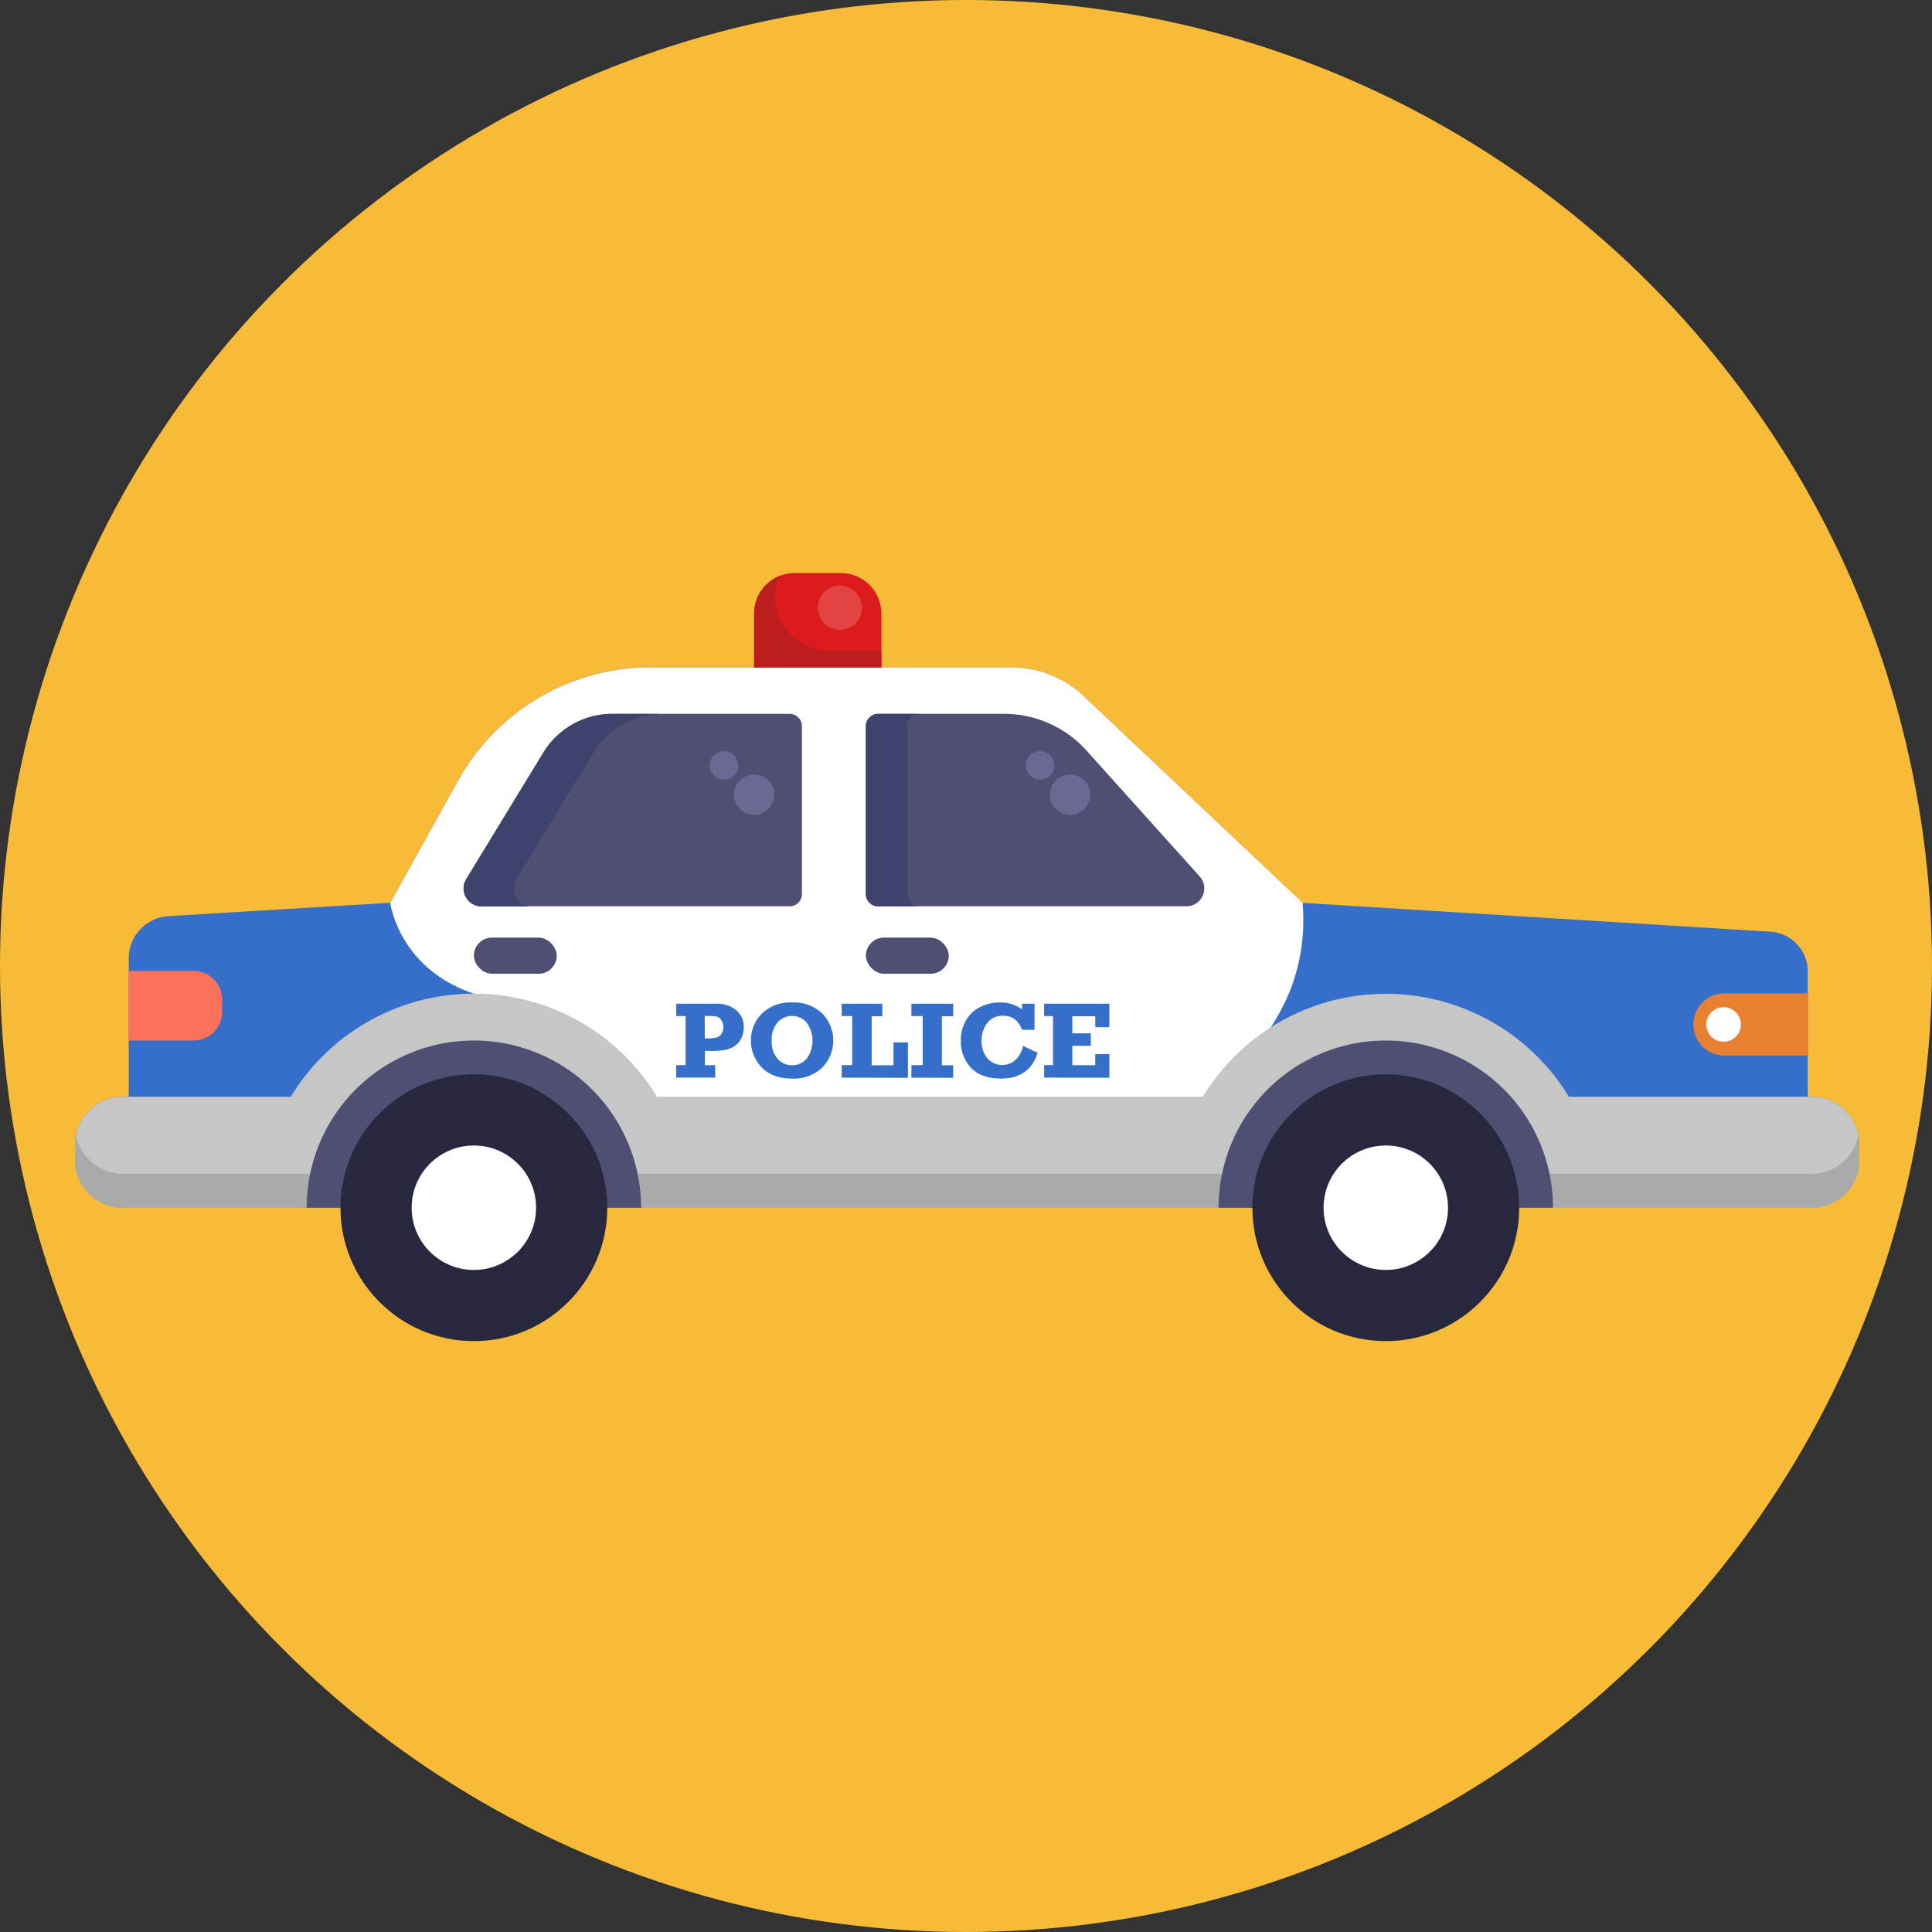 <svg viewBox="0 0 512 512" xmlns="http://www.w3.org/2000/svg"><rect x="0" y="0" width="512" height="512" fill="#333333" stroke="none"/><circle cx="256" cy="256" fill="#f7bb38" r="256"/><path d="m492.74 303.27v4.18a12.61 12.61 0 0 1 -12.61 12.61h-447.62a12.61 12.61 0 0 1 -12.61-12.61v-4.18a12.61 12.61 0 0 1 12.61-12.61h1.6v-36.66a11.22 11.22 0 0 1 10.56-11.22l58.76-3.54 18-32.41a58.25 58.25 0 0 1 50.91-30h29.26l3.4-16.55a7 7 0 0 1 6.89-5.62h10.25a7 7 0 0 1 6.89 5.62l3.43 16.62h35.71a27.73 27.73 0 0 1 19 7.58l58 54.79 124 7.64a10.54 10.54 0 0 1 9.9 10.52v33.23h1a12.61 12.61 0 0 1 12.67 12.61z" fill="#366fca"/><path d="m345.21 239.27c1.64 20.89-8.08 37.7-26.48 51.39l-5.65 12.91h-137.46l-20.54-23.83-29.49-16.41c-20-6.71-22.16-24.06-22.16-24.06l18-32.41a58.25 58.25 0 0 1 50.91-30h29.26l3.4-16.58a7 7 0 0 1 6.89-5.62h10.25a7 7 0 0 1 6.89 5.62l3.43 16.62h35.71a27.73 27.73 0 0 1 19 7.58z" fill="#fff"/><path d="m480.13 290.65h-64.36a56.75 56.75 0 0 0 -97 0h-144.66a56.75 56.75 0 0 0 -97.05 0h-44.55a12.62 12.62 0 0 0 -12.61 12.61v4.19a12.62 12.62 0 0 0 12.61 12.61h447.62a12.61 12.61 0 0 0 12.6-12.61v-4.19a12.61 12.61 0 0 0 -12.6-12.61z" fill="#c6c6c6"/><path d="m492.74 303.26v4.19a12.62 12.62 0 0 1 -12.61 12.61h-447.62a12.62 12.62 0 0 1 -12.61-12.61v-4.19a11.91 11.91 0 0 1 .24-2.4 12.6 12.6 0 0 0 12.37 10.2h447.62a12.6 12.6 0 0 0 12.37-10.2 11.91 11.91 0 0 1 .24 2.4z" fill="#aaa"/><path d="m169.89 320.06h-88.62a44.31 44.31 0 1 1 88.62 0z" fill="#4f4f74"/><circle cx="125.58" cy="320.06" fill="#27273d" r="35.35"/><circle cx="125.58" cy="320.06" fill="#fff" r="16.49"/><path d="m411.56 320.06h-88.62a44.31 44.31 0 1 1 88.62 0z" fill="#4f4f74"/><circle cx="367.25" cy="320.06" fill="#27273d" r="35.35"/><circle cx="367.25" cy="320.06" fill="#fff" r="16.49"/><path d="m162.33 189.18h46.92a3.27 3.27 0 0 1 3.27 3.26v44.48a3.27 3.27 0 0 1 -3.27 3.26h-81.64a4.75 4.75 0 0 1 -4.06-7.22l20.45-33.52a21.43 21.43 0 0 1 18.33-10.26z" fill="#4f4f74"/><path d="m175.62 189.18a21.43 21.43 0 0 0 -18.31 10.26l-20.47 33.56a4.74 4.74 0 0 0 4.06 7.22h-13.29a4.75 4.75 0 0 1 -4.06-7.22l20.45-33.56a21.43 21.43 0 0 1 18.31-10.26z" fill="#3e436d"/><path d="m314.39 240.18h-81.65a3.26 3.26 0 0 1 -3.27-3.26v-44.48a3.26 3.26 0 0 1 3.27-3.26h33.39a29.3 29.3 0 0 1 21.79 9.71l30 33.37a4.74 4.74 0 0 1 -3.53 7.92z" fill="#4f4f74"/><path d="m243.72 240.18h-11a3.26 3.26 0 0 1 -3.27-3.26v-44.47a3.26 3.26 0 0 1 3.27-3.27h11a3.26 3.26 0 0 0 -3.27 3.27v44.47a3.26 3.26 0 0 0 3.27 3.26z" fill="#3e436d"/><path d="m457 263.25h22.15a0 0 0 0 1 0 0v16.49a0 0 0 0 1 0 0h-22.15a8.25 8.25 0 0 1 -8.25-8.25 8.25 8.25 0 0 1 8.25-8.24z" fill="#e88032"/><circle cx="456.77" cy="271.49" fill="#fff" r="4.58"/><rect fill="#4f4f74" height="9.57" rx="4.79" width="21.96" x="229.47" y="248.48"/><rect fill="#4f4f74" height="9.57" rx="4.79" width="21.96" x="125.58" y="248.48"/><circle cx="283.6" cy="210.6" fill="#696993" r="5.34"/><circle cx="275.62" cy="202.85" fill="#696993" r="3.78"/><circle cx="199.84" cy="210.6" fill="#696993" r="5.34"/><circle cx="191.85" cy="202.85" fill="#696993" r="3.78"/><g fill="#366fca"><path d="m189.53 282.27v3.32h-10.33v-3.32h2.49v-13h-2.49v-3.27h10.33a8.28 8.28 0 0 1 5.57 1.69 5.71 5.71 0 0 1 2 4.55 6.37 6.37 0 0 1 -.69 3 5.24 5.24 0 0 1 -1.77 2 6.67 6.67 0 0 1 -2.47 1 19.57 19.57 0 0 1 -3.47.26h-1.88v3.8zm-2.74-7.07h.77c1.74 0 2.87-.29 3.37-.85a3.38 3.38 0 0 0 .23-4 2.13 2.13 0 0 0 -1.19-.93 9.66 9.66 0 0 0 -2.22-.18h-1z"/><path d="m209.91 265.67a10.78 10.78 0 0 1 8 2.93 10.23 10.23 0 0 1 0 14.3 10.79 10.79 0 0 1 -8 2.93c-3.5 0-6.2-1-8.08-3a10 10 0 0 1 -2.82-7.07 9.8 9.8 0 0 1 2.9-7.14 10.72 10.72 0 0 1 8-2.95zm0 3.58a5 5 0 0 0 -3.83 1.69 7.08 7.08 0 0 0 -1.57 5 6.71 6.71 0 0 0 1.55 4.63 5 5 0 0 0 3.85 1.73 5 5 0 0 0 3.83-1.7 8.14 8.14 0 0 0 .08-9.53 4.88 4.88 0 0 0 -3.91-1.82z"/><path d="m223.05 285.59v-3.32h2.8v-13h-2.8v-3.27h10.77v3.31h-2.82v13h5.79v-6.06h3.82v9.38z"/><path d="m241.53 285.59v-3.32h3v-13h-3v-3.27h11.08v3.31h-3v13h3v3.32z"/><path d="m270.85 266h3.31v6.91h-3.31c-.94-2.48-2.58-3.72-4.9-3.72a5.1 5.1 0 0 0 -4.34 1.95 7.57 7.57 0 0 0 -1.48 4.7 6.74 6.74 0 0 0 1.56 4.63 5.23 5.23 0 0 0 7.42.43 6.73 6.73 0 0 0 2-3.72l3.89 1.82q-2.19 6.83-9.68 6.83-5.28 0-8-2.85a10.08 10.08 0 0 1 -2.68-7.2 10.35 10.35 0 0 1 1.39-5.43 8.93 8.93 0 0 1 3.76-3.5 11.37 11.37 0 0 1 5.18-1.18 9.33 9.33 0 0 1 5.88 1.83z"/><path d="m276.71 285.59v-3.32h2.35v-13h-2.35v-3.27h17.29v6.22h-3.75v-2.91h-6.07v4.53h4.9v3.31h-4.9v5.14h6.07v-2.93h3.75v6.25z"/></g><path d="m210.59 151.87h12.24a10.75 10.75 0 0 1 10.75 10.75v14.28a0 0 0 0 1 0 0h-33.74a0 0 0 0 1 0 0v-14.28a10.75 10.75 0 0 1 10.75-10.75z" fill="#db1b1b"/><path d="m233.58 172.4v4.5h-33.74v-14.28a10.75 10.75 0 0 1 7.09-10.11 10.66 10.66 0 0 0 -1.59 5.61 14.28 14.28 0 0 0 14.28 14.28z" fill="#bc1d1d"/><circle cx="222.58" cy="161.04" fill="#e24242" r="5.87"/><path d="m34.1 257.29h17.19a7.56 7.56 0 0 1 7.56 7.56v3.34a7.56 7.56 0 0 1 -7.56 7.56h-17.19a0 0 0 0 1 0 0v-18.46a0 0 0 0 1 0 0z" fill="#fc715a"/></svg>